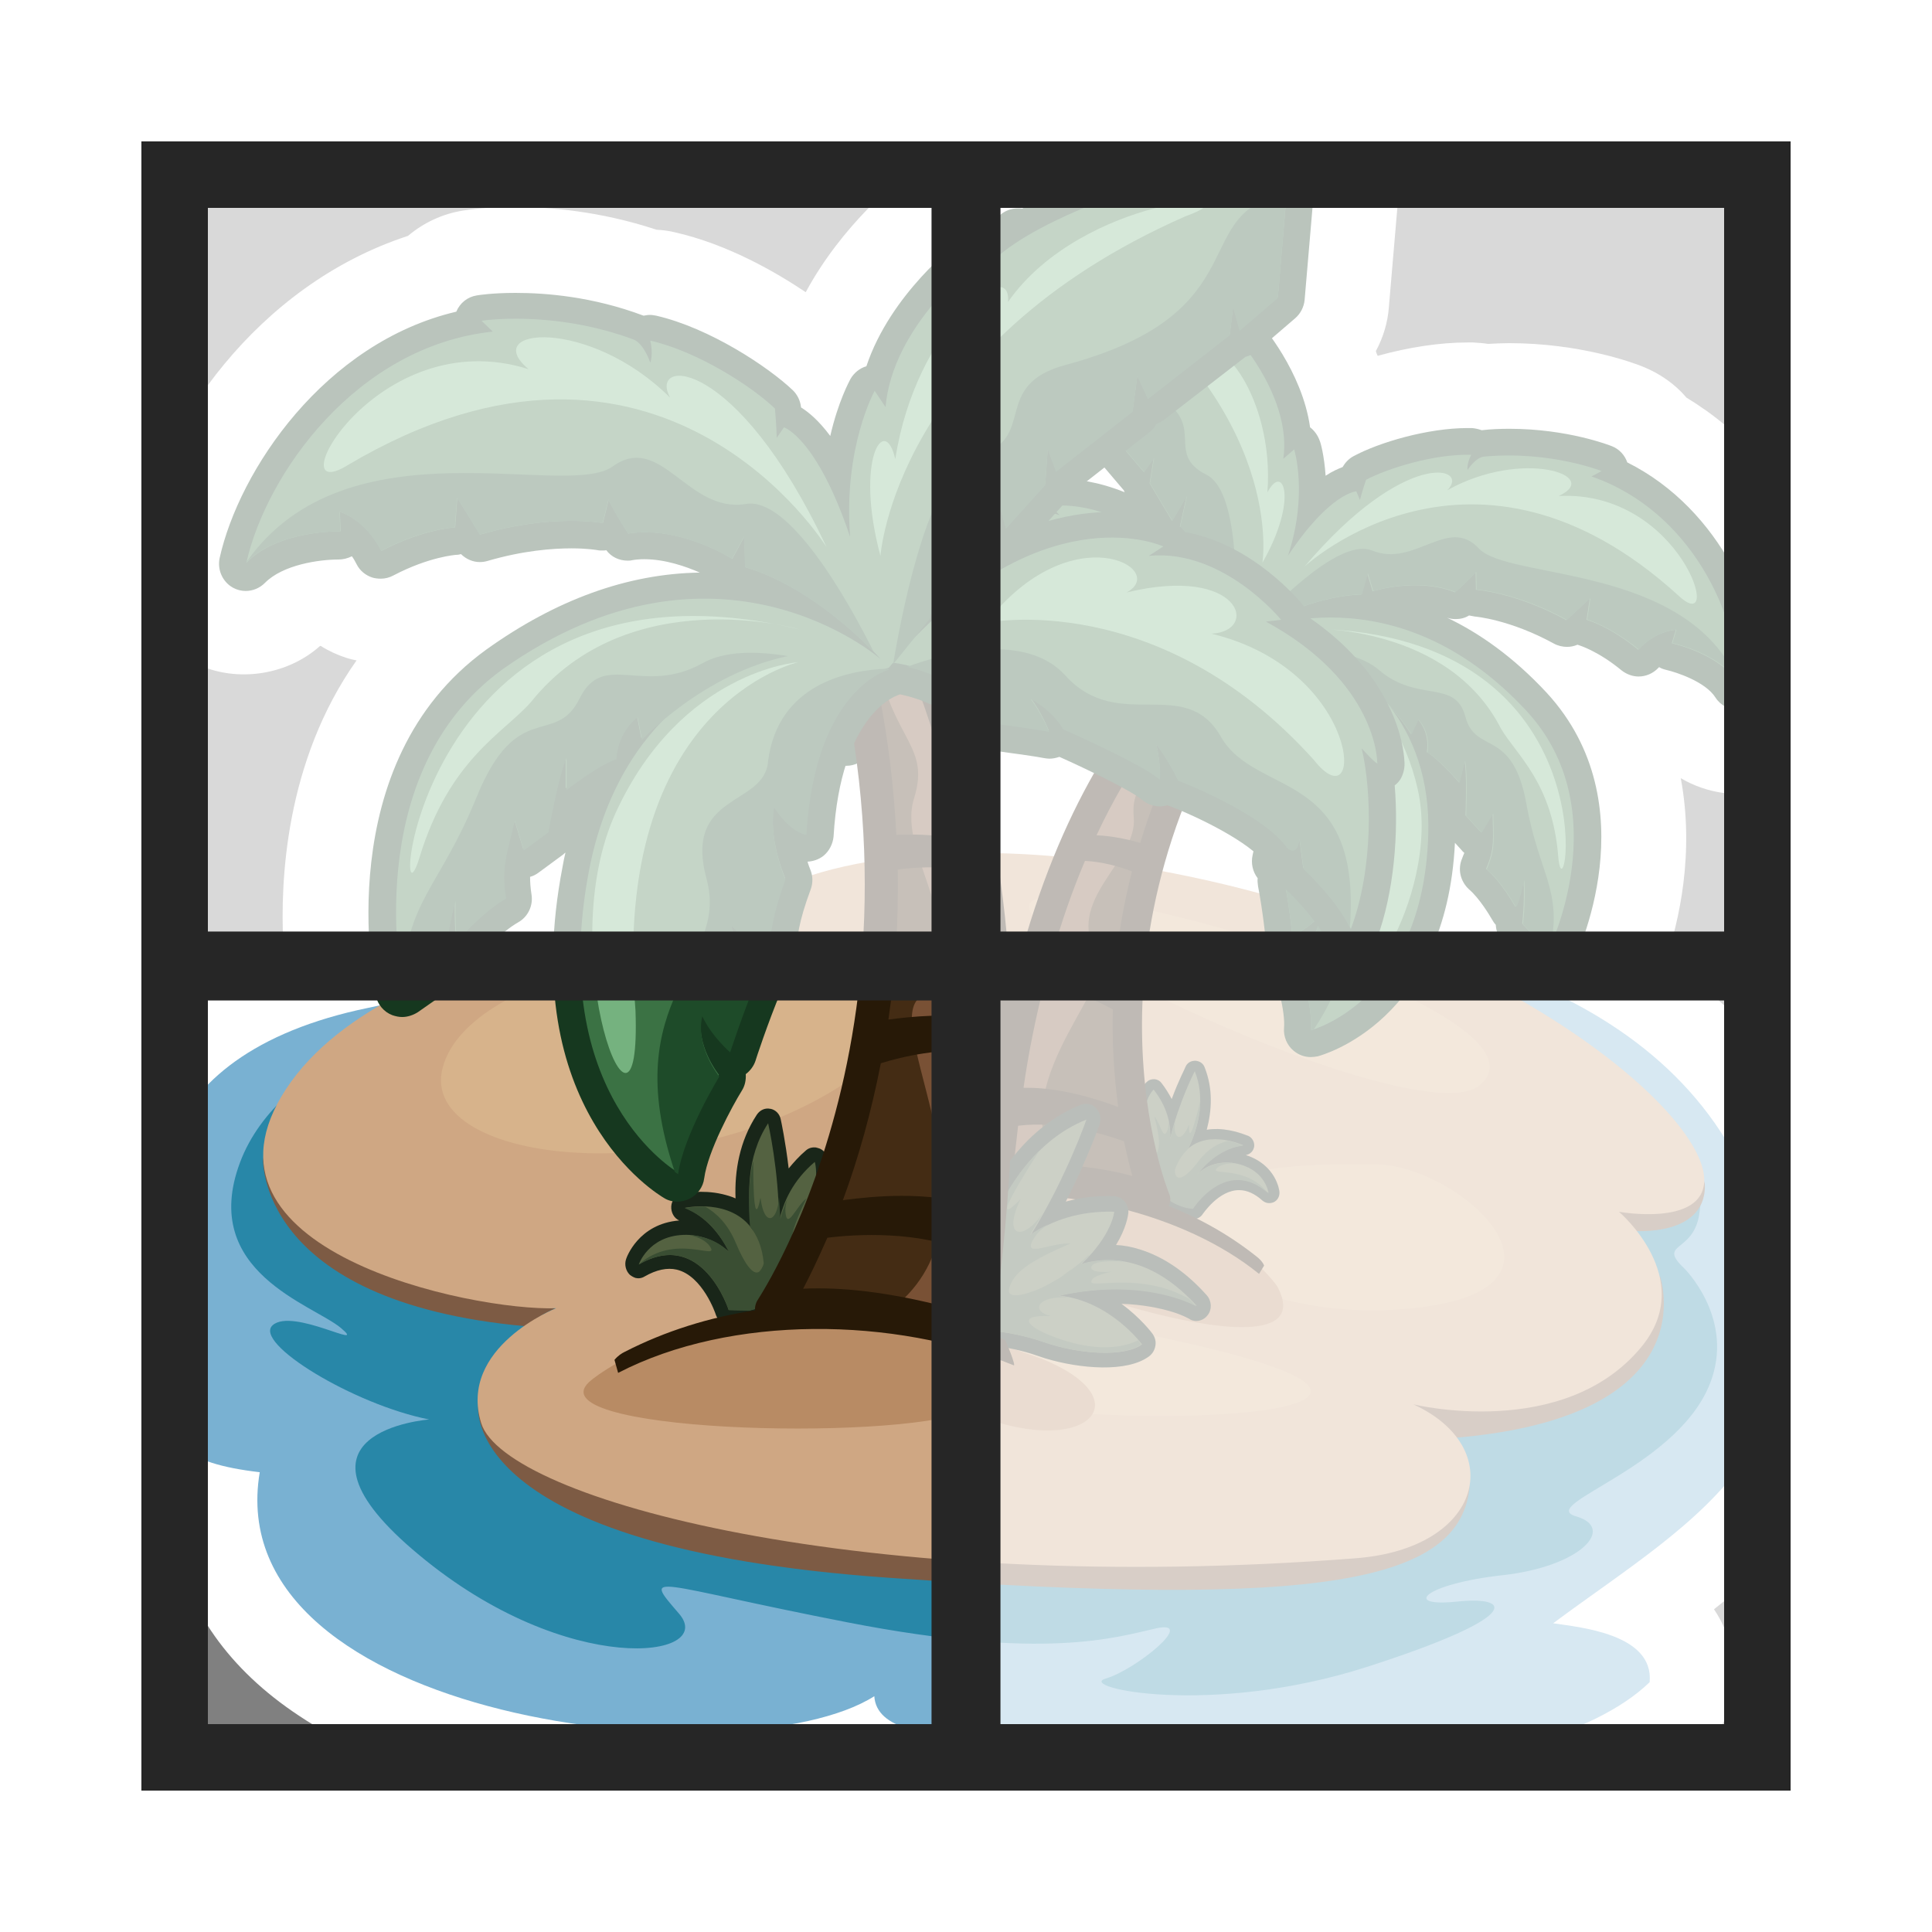 <?xml version="1.0" encoding="utf-8"?>
<!-- Generator: Adobe Illustrator 19.0.0, SVG Export Plug-In . SVG Version: 6.00 Build 0)  -->
<svg version="1.1" id="sector_icon" xmlns="http://www.w3.org/2000/svg" xmlns:xlink="http://www.w3.org/1999/xlink" x="0px"
	 y="0px" viewBox="0 0 500 500" style="enable-background:new 0 0 500 500;" xml:space="preserve">
<rect x="0" y="0" width="500" height="500" fill="#808080" stroke="none"/>
<style type="text/css">
	.st0{fill:#FFFFFF;}
	.st1{fill:#79B1D2;}
	.st2{fill:#2887A8;}
	.st3{fill:#7D5B44;}
	.st4{fill:#CFA783;}
	.st5{fill:#D7B38B;}
	.st6{fill:#B88B64;}
	.st7{fill:#192619;}
	.st8{fill:#546241;}
	.st9{fill:#3A4E33;}
	.st10{fill:#795135;}
	.st11{fill:#442C14;}
	.st12{fill:#271907;}
	.st13{fill:#16381F;}
	.st14{fill:#3B7244;}
	.st15{fill:#1E4B29;}
	.st16{fill:#75B27F;}
	.st17{opacity:0.7;}
	.st18{fill:#262626;}
</style>
<g id="group_6_">
	<g id="island">
		<path id="lining_54_" class="st0" d="M473.13,298.45c-8.51-20.29-22.63-37.12-41.98-50.12c3.27-9.63,7.48-27.4,3.83-46.94
			c6.83,4.02,15.15,5.24,23,2.9c12.25-3.65,20.76-15.05,20.76-27.77c0-23.19-13.18-56.01-42.26-73.59
			c-2.99-3.55-6.92-6.26-11.31-8.04c-2.52-1.03-16.27-6.08-34.6-6.08c-1.78,0-3.65,0.09-5.42,0.19c-1.22-0.19-2.52-0.28-3.93-0.37
			h-1.4c-7.11,0-15.24,1.22-23.28,3.46c-0.19-0.37-0.37-0.84-0.47-1.22c1.87-3.46,3.09-7.39,3.37-11.41l2.34-27.4
			c1.22-14.87-9.26-28.52-24.03-30.95c-1.03-0.19-9.91-1.68-21.04-1.68c-5.89,0-11.41,0.47-16.46,1.22
			c-5.05-1.12-10.29-0.94-15.24,0.65c-4.3,1.4-15.52,5.24-26.74,10.94c-5.89,1.03-11.41,3.93-15.62,8.32
			c-2.62,0.94-5.14,2.34-7.48,4.02c-2.99,2.24-17.21,13.56-26.65,31.04c-7.39-4.96-19.92-12.34-33.94-15.52
			c-1.5-0.37-3.09-0.56-4.68-0.65c-14.68-4.86-28.05-5.89-36.65-5.89c-7.01,0-11.69,0.65-13.46,0.94
			c-5.24,0.84-10.1,3.09-14.21,6.55C66.38,73.85,41.6,110.5,35.15,139.4c-2.81,12.53,3.18,25.62,14.49,31.79
			c10.47,5.7,24.31,3.93,33.19-4.02c0.09,0,0.09,0,0.19,0c2.06,1.31,4.3,2.34,6.64,3.09c0.84,0.28,1.68,0.47,2.62,0.65
			c-18.51,26.18-19.73,57.23-18.98,72.94c-29.92,10.29-43.11,27.86-48.9,41.05c-6.45,14.77-7.29,32.17-2.34,49.28
			c-0.84,1.03-1.59,2.15-2.24,3.27c-2.43,4.3-5.98,13.09-2.06,24.5c2.52,18.61,11.5,30.58,27.3,36.47
			c3.09,17.86,14.21,33.66,32.35,45.63c39.37,26.18,104.91,31.79,142.78,20.76c13.37,6.83,31.98,6.36,43.57,6.17
			c2.15,0,4.77,0,6.92-0.09c12.34,6.45,35.53,10.29,62.56,10.29c37.5,0,85.75-7.95,108.75-30.2c3.83-3.65,6.17-8.6,6.64-13.93
			c0.65-7.76-1.12-14.77-5.05-20.57C473.69,392.8,499.03,359.7,473.13,298.45z"/>
		<g id="island_1_">
			<g id="water_1_">
				<path id="light_1_" class="st1" d="M92.56,261.42C35.15,274.51,33.74,315,50.11,343.61c-6.55,0.47-15.05,3.65-10.47,13.09
					c1.59,16.55,7.76,21.97,27.58,24.31c-10.85,64.71,124.64,79.76,159.05,57.97c1.12,17.39,52.92,6.17,53.95,12.16
					c20.66,13.09,117.44,12.62,146.71-15.8c1.12-12.53-18.23-14.21-24.97-15.24c36.84-27.4,78.45-47.69,50.87-113.05
					C407.11,198.59,177.84,242.81,92.56,261.42z"/>
				<path id="dark_1_" class="st2" d="M113.69,263.57c0,0-41.14,9.16-51.62,37.4c-10.47,28.24,18.98,36.65,26.18,42.73
					c7.2,6.08-12.44-5.33-17.67-0.75s20.95,20.57,40.49,24.41c0,0-41.14,3.09-2.62,35.06c38.52,32.07,77.14,26.74,67.32,15.24
					c-9.82-11.41-7.2-7.67,43.76,2.24c50.96,9.91,69.29,3.83,79.76,1.5c10.47-2.24-5.24,10.66-13.09,13
					c-7.85,2.24,26.93,10.01,67.51-2.99c40.49-13,37.78-18.42,23.38-16.92c-14.4,1.5-8.51-4.58,11.78-6.83
					c20.29-2.24,29.45-12.25,18.98-15.24c-10.47-3.09,27.77-12.81,35.25-35.91c5.24-15.99-7.2-28.24-7.2-28.24
					c-7.2-6.83,2.62-3.83,3.93-14.49c1.31-10.66,5.24-29.74-79.11-58.72C276.49,226.17,113.69,263.57,113.69,263.57z"/>
			</g>
			<g id="sand_1_">
				<g id="borders_1_">
					<g id="border4_1_">
						<path id="XMLID_64_" class="st3" d="M68.06,299.48c0,0-2.15,37.4,68.07,43.76c0,0,3.83-3.18,7.57-4.58
							C143.71,338.56,71.43,333.05,68.06,299.48z"/>
					</g>
					<g id="border3_1_">
						<path id="XMLID_62_" class="st3" d="M123.79,363.44c0,0-5.89,37.03,106.13,44.88c112.11,7.85,148.39,1.4,150.45-23.94
							c0,0-6.83,25.06-145.22,16.08C154.83,395.23,124.26,374.1,123.79,363.44z"/>
					</g>
					<g id="border2_1_">
						<path id="XMLID_60_" class="st3" d="M429.56,330.15c0,0,13.09,36.47-53.3,41.98c0,0-3.18-5.14-11.88-9.16
							C364.38,363.06,426.47,368.58,429.56,330.15z"/>
					</g>
					<g id="border1_1_">
						<path id="XMLID_58_" class="st3" d="M422.36,318.55c0,0,20.2,1.87,18.79-13c0,0-0.56,10.29-22.72,7.76L422.36,318.55z"/>
					</g>
				</g>
				<path id="color_49_" class="st4" d="M195.51,234.68c0,0-93.97,5.24-121.46,47.13s48.16,57.51,69.85,56.76
					c0,0-25.43,10.1-19.36,29.74c6.08,19.73,98.74,44.88,226.29,34.97c32.91-2.52,39.37-28.61,14.96-39.83c0,0,38.9,9.54,59-14.87
					c14.59-17.67-5.8-34.97-5.8-34.97s21.79,3.93,22.07-8.04c0.37-17.67-50.87-60.69-130.25-78.08
					C235.53,210.93,196.54,229.44,195.51,234.68z"/>
				<path id="shine4_1_" class="st5" d="M215.89,241.79c-29.83-0.56-94.07,8.6-101.27,34.32c-7.2,25.71,65.55,33.29,108.56,1.03
					C266.01,244.96,247.03,242.35,215.89,241.79z"/>
				<path id="shine3_1_" class="st5" d="M218.61,332.49c-32.17-4.49-21.69,24.12,42.55,31.7
					C325.3,371.67,417.12,360.35,218.61,332.49z"/>
				<path id="shine2_1_" class="st5" d="M356.53,301.35c21.97,0.56,58.82,34.32,4.49,37.59
					C306.78,342.12,268.73,299.2,356.53,301.35z"/>
				<path id="shine1_1_" class="st5" d="M285.09,233.18c39.93,6.36,115.76,33.29,97.71,47.78
					C364.66,295.46,214.49,221.96,285.09,233.18z"/>
			</g>
		</g>
		<g id="right_palm_2_">
			<path id="shadow_27_" class="st6" d="M330.53,332.86c0,0-23-33.94-86.77-24.12c-23.1,4.3-14.12,20.01,11.59,14.4
				C268.07,332.86,343.81,357.45,330.53,332.86z"/>
			<g id="grass_2_">
				<path id="grass_lining" class="st7" d="M296.03,307.71c-6.64-20.66,0-27.12,0.84-27.77c0.47-0.47,1.12-0.65,1.78-0.65
					c0.09,0,0.09,0,0.19,0c0.75,0.09,1.4,0.47,1.78,1.03c1.03,1.31,1.87,2.71,2.62,4.11c1.78-4.86,3.55-8.14,3.65-8.51
					c0.47-0.94,1.4-1.4,2.43-1.4h0.09c1.03,0.09,1.96,0.65,2.34,1.68c2.24,5.61,1.87,11.22,0.56,16.18
					c1.03-0.19,1.96-0.19,2.81-0.19c4.21,0.09,7.76,1.78,7.95,1.78c1.03,0.47,1.68,1.68,1.5,2.81c-0.19,1.12-1.03,1.96-2.15,2.15
					c7.85,2.52,8.7,9.16,8.7,9.54c0.09,1.12-0.47,2.15-1.4,2.62c-0.37,0.19-0.84,0.28-1.31,0.28c-0.65,0-1.22-0.28-1.68-0.65
					c-1.96-1.78-4.02-2.71-5.98-2.71c-5.33-0.09-9.44,6.17-9.54,6.26c-0.47,0.75-1.4,1.22-2.24,1.22l-9.91-3.74L296.03,307.71z"/>
				<path id="grass_color" class="st8" d="M298.55,306.96c-6.26-19.54,0-24.97,0-24.97c3.46,4.39,4.49,8.79,4.3,12.62
					c2.24-9.44,6.36-17.39,6.36-17.39c2.81,7.11,0.94,14.49-1.68,20.01c5.61-4.86,14.21-0.84,14.21-0.84
					c-5.24,0.65-9.16,4.02-11.88,7.48c2.9-2.81,7.01-3.65,11.03-2.52c6.73,1.87,7.39,7.39,7.39,7.39
					c-10.75-9.63-19.73,3.74-19.73,3.74S303.04,311.82,298.55,306.96z"/>
				<path id="grass_shadows" class="st9" d="M298.55,306.96c-2.9-9.16-3.09-15.24-2.43-19.08h0.09c-0.65,6.17,1.5,12.62,2.81,11.03
					c1.31-1.59,1.22-4.21-0.28-10.01c1.68,1.96,2.34,6.73,3.46,3.37c0.19-0.65,0.28-1.5,0.19-2.34c0.37,1.68,0.47,3.27,0.47,4.77
					c0.37-1.68,0.84-3.27,1.31-4.77c-0.84,4.58,1.5,6.36,3.55,1.03c-0.19,7.48,2.9-6.08,2.9-6.08l0,0c0,4.58-1.4,8.88-3.18,12.53
					c-1.31,1.22-2.52,2.9-3.37,5.33c0,0.19,0,0.37,0,0.56l0,0c0.28,2.24,2.15,2.43,6.26-2.99c2.34-3.09,5.05-4.49,7.48-5.05
					c2.34,0.47,3.93,1.22,3.93,1.22c-5.24,0.65-9.07,4.02-11.88,7.39c2.52-2.43,6.08-3.37,9.63-2.81c-1.68,0-3.37,0.28-4.39,1.12
					c-2.71,2.34,7.29-0.94,13.09,6.64c-10.75-9.63-19.45,4.02-19.45,4.02S303.32,312.85,298.55,306.96z"/>
			</g>
			<g id="rtree">
				<g id="rtrunk">
					<path id="rtcolor" class="st10" d="M299.02,310.42c0,0-28.24-65.64,24.22-141.57c0,0,0.37-2.81-4.02-4.02
						c0,0-51.9,28.52-61.06,140.45C258.16,305.28,281.91,303.13,299.02,310.42z"/>
					<path id="rtshadow" class="st11" d="M284.06,247.58c-8.98-14.77,10.47-24.59,9.35-36.09c-1.03-11.5,8.32-9.07,15.43-28.8
						c2.52-7.01,6.83-12.81,11.5-17.39c3.27,1.31,2.99,3.65,2.99,3.65c-52.46,75.93-24.22,141.57-24.22,141.57
						c-7.2-3.09-15.52-4.49-22.82-5.05C256.1,283.49,289.02,255.72,284.06,247.58z"/>
					<path id="rtlining" class="st12" d="M325.67,325.57c-6.92-5.61-14.77-10.1-23.19-13.46c0.47-1.03,0.56-2.15,0.09-3.18
						c-0.28-0.65-26.37-65.08,23.84-137.92c0.37-0.47,0.56-1.12,0.65-1.78c0.19-2.24-0.94-6.45-6.83-8.14l0,0
						c-1.03-0.28-1.96-0.19-2.9,0.37c-2.15,1.22-53.77,30.76-63.02,143.53c0,0.19,0,0.28,0,0.47c-0.75,0.09-1.59,0.09-2.34,0.19
						c-0.19,0-3.37,4.21-2.81,4.21c25.43-3.18,57.23,4.02,76.68,19.82l1.31-2.15C326.79,326.6,326.14,326.03,325.67,325.57z
						 M317.35,170.72c-3.74,5.7-7.11,11.41-10.19,17.49c-1.31-0.75-2.99-1.59-5.05-2.15C308.47,178.29,313.89,173.43,317.35,170.72z
						 M297.62,192.23c2.52,0.56,4.77,1.59,6.45,2.52c-3.55,7.57-6.55,15.34-8.98,23.38c-2.99-0.84-7.01-1.78-11.31-1.96
						C287.89,207.38,292.57,199.33,297.62,192.23z M280.79,222.8c4.49,0.19,9.26,1.59,12.16,2.71c-2.24,8.79-3.74,17.58-4.49,26.28
						c-4.39-1.59-10.57-3.55-16.27-4.3C274.62,238.79,277.52,230.47,280.79,222.8z M270.22,254.78c7.2,1.12,13.75,4.3,17.77,6.45
						c-0.19,8.6,0.28,17.11,1.4,25.25c-6.26-2.34-15.15-4.96-23.47-4.96c-0.37,0-0.65,0-1.03,0
						C266.2,272.27,268.07,263.29,270.22,254.78z M263.49,291.34c10.57-1.31,21.88,2.06,27.4,4.02c0.75,3.65,1.5,6.64,2.15,8.98
						c-8.51-2.34-17.39-2.99-23.75-3.18c-2.71-0.09-5.05,0-6.92,0C262.74,297.8,263.12,294.52,263.49,291.34z"/>
				</g>
				<path id="rleaves_lining" class="st13" d="M421.14,119.67c-0.65-1.87-2.06-3.46-4.02-4.21c-0.47-0.19-11.41-4.49-26.46-4.49
					c-2.43,0-4.86,0.09-7.2,0.37c-0.75-0.28-1.59-0.47-2.52-0.56h-1.12l0,0c-10.38,0-23,3.74-29.55,7.29
					c-1.22,0.65-2.15,1.68-2.81,2.81c-1.22,0.47-2.71,1.12-4.39,2.24c-0.37-5.33-1.31-8.6-1.5-8.98c-0.47-1.4-1.4-2.71-2.52-3.55
					c-2.06-14.59-12.53-26.56-13.09-27.21c-1.12-1.31-2.62-2.06-4.3-2.24c-7.2-8.79-20.48-16.92-25.34-19.73
					c-1.12-0.65-2.34-0.94-3.46-0.94c-0.75,0-1.5,0.09-2.24,0.37c-10.66-5.42-24.87-6.73-26.65-6.92c-0.19,0-0.37,0-0.56,0
					c-3.46,0-6.36,2.52-6.92,5.98l-2.9,19.54c-0.28,1.87,0.19,3.83,1.4,5.33l6.08,7.76c0.65,0.75,1.4,1.4,2.24,1.87l12.9,15.05
					c0.37,0.47,0.75,0.84,1.22,1.12c0.28,0.65,0.65,1.31,1.12,1.87l12.25,14.4l0.09,0.09c0,0.19,0.09,0.28,0.19,0.47
					c-6.92-2.81-12.81-3.46-16.36-3.46l0,0c-2.15,0-3.55,0.19-3.93,0.28c-0.94,0.19-1.78,0.47-2.52,1.03
					c-0.65,0-1.31-0.09-1.87-0.09c-13.18,0-24.03,7.57-24.5,7.95c-0.75,0.56-1.4,1.22-1.87,1.96c-19.36,6.83-24.5,19.26-25.53,22.54
					c-0.65,1.68-0.65,3.65,0.09,5.33c0.09,0.28,0.19,0.47,0.37,0.65c-2.71,8.32-4.3,18.98-2.9,28.71c0.37,2.71,2.43,5.05,5.14,5.7
					c0.56,0.19,1.22,0.19,1.78,0.19c2.15,0,4.11-0.94,5.52-2.71c1.96-2.52,7.29-5.8,9.63-6.92c1.12-0.56,2.06-1.4,2.71-2.52
					c0.28-0.09,0.56-0.19,0.84-0.28c0.65-0.28,1.22-0.65,1.78-1.03c3.18-2.62,14.03-4.86,20.38-5.52c0.94,0.47,1.96,0.65,2.99,0.65
					c1.03,0,2.06-0.19,2.99-0.65c1.87-0.94,10.01-2.52,17.11-3.65c1.03,0.56,2.15,0.94,3.37,0.94c0.94,0,5.61,0.47,9.26,0.94
					c0.28,0,0.56,0,0.75,0c1.4,0,2.81-0.47,4.02-1.31c5.33-3.74,11.22-4.58,15.24-4.58c0.37,0,0.65,0,0.94,0l0,0l0,0
					c0.19,0.09,0.37,0.19,0.56,0.37c0.19,0.09,8.79,5.33,5.14,26.28c-0.37,1.87,0.19,3.83,1.31,5.42c0.47,0.56,0.94,1.12,1.59,1.5
					c-0.75,1.31-1.03,2.81-0.84,4.3c0.84,6.17,0.56,9.16-0.09,11.88c-0.47,2.06,0,4.3,1.31,5.98c-0.09,0.65,0,1.31,0.09,2.06
					c1.22,6.26,1.96,13.56,1.96,13.56c0.09,1.12,0.47,2.24,1.12,3.18c-0.19,1.12-0.09,2.24,0.28,3.37
					c1.5,4.21,3.74,12.44,3.37,16.55c-0.19,2.24,0.75,4.49,2.43,5.89c1.31,1.12,2.9,1.68,4.49,1.68c0.56,0,1.12-0.09,1.78-0.19
					c1.4-0.37,33.29-9.16,35.53-55.26l1.78,1.96c0.19,0.28,0.47,0.47,0.65,0.65c-0.19,0.47-0.37,0.84-0.56,1.4
					c-1.22,2.81-0.47,5.98,1.78,8.04c2.62,2.24,5.24,6.55,5.98,7.85c0.28,0.47,0.56,0.94,0.94,1.31c0.09,1.68,0.75,3.37,1.87,4.58
					l6.73,7.11c1.31,1.4,3.18,2.15,5.05,2.15c0.37,0,0.65,0,1.03-0.09c2.24-0.37,4.21-1.78,5.24-3.74
					c0.84-1.68,19.92-41.05-6.73-70.04c-8.6-9.26-17.39-15.43-25.81-19.45c0.75,0.28,1.5,0.37,2.24,0.37c1.22,0,2.43-0.28,3.46-0.94
					c0.47,0.09,0.94,0.19,1.5,0.28c0.09,0,9.07,0.75,20.48,7.01c1.03,0.56,2.24,0.84,3.37,0.84c0.94,0,1.87-0.19,2.71-0.56
					c0.19,0.09,0.37,0.09,0.56,0.19c0,0,4.86,1.5,10.85,6.45c1.31,1.03,2.9,1.59,4.39,1.59c1.87,0,3.74-0.75,5.14-2.24
					c0.09-0.09,0.19-0.19,0.19-0.19c0.56,0.37,1.22,0.56,1.96,0.75c2.43,0.56,10.01,2.99,12.62,7.11c1.31,2.06,3.55,3.18,5.89,3.18
					c0.65,0,1.31-0.09,1.96-0.28c2.99-0.84,4.96-3.55,4.96-6.64C456.77,159.41,445.64,131.92,421.14,119.67z"/>
				<path id="rleaves_color" class="st14" d="M411.88,123.31c2.62-1.4,2.62-1.4,2.62-1.4s-13.37-5.33-30.48-3.74
					c-2.24,0.28-4.21,3.46-4.21,3.46s-0.28-1.59,0.94-3.93c-9.82-0.28-21.88,3.65-27.21,6.45c-0.94,2.71-1.59,5.24-1.59,5.24
					l-0.94-2.24c0,0-6.83,0.37-17.67,16.64c5.24-15.9,1.59-27.49,1.59-27.49s0,0-2.81,2.43c2.24-15.34-11.41-30.67-11.41-30.67
					l-1.4,2.71c-2.62-9.54-26.46-23.28-26.46-23.28s0,0-1.4,2.06c-9.26-7.11-28.05-8.7-28.05-8.7l-2.9,19.54l6.08,7.76l2.24-3.93
					l-0.56,5.14l13.18,15.43l2.99-3.65l-0.65,6.64l12.25,14.4l2.52-3.55l-1.03,6.45l5.8,9.72l3.74-6.36l-1.78,8.14l7.48,12.72
					l2.24-3.27l-0.84,8.51l3.09,5.89c-21.13-33.66-45.35-29.45-45.35-29.45s0,0,2.34,2.34c-14.21-4.77-28.52,5.33-28.52,5.33
					s0,0,2.9,1.03c-24.31,5.7-27.77,20.2-27.77,20.2s-1.03,1.12,3.65-1.68c-3.83,7.2-7.48,21.13-5.8,33.1
					c3.55-4.58,11.97-8.88,11.97-8.88l2.06-5.24c0,0-0.47,3.27,1.96,2.24c6.36-5.24,24.22-7.11,24.22-7.11
					c2.52-2.99,5.8-5.42,5.8-5.42c-1.96,3.83-2.15,6.08-2.15,6.08c4.39-2.06,20.95-4.58,20.95-4.58c3.27-3.18,7.67-3.93,7.67-3.93
					c-2.9,2.15-5.05,5.05-5.05,5.05c1.96,0,10.01,0.94,10.01,0.94c10.1-7.11,21.32-5.89,23.47-5.52l0.47,0.84c0,0,0,0,0.09,0
					c0.94,0.47,13.37,7.57,8.88,33.66c3.27,0.28,7.39-3.37,7.39-3.37s0,5.33-5.33,12.53c0.94,6.55,0.75,10.57-0.19,14.49
					c5.7-1.59,8.6-3.65,8.6-3.65s-0.84,4.21-7.11,8.6c1.31,6.64,2.06,14.21,2.06,14.21s4.39-2.06,7.01-5.24
					c0.09,5.8-5.98,10.1-5.98,10.1s4.39,12.25,3.74,19.54c0,0,29.08-7.48,30.39-50.49c0.47-14.4-3.83-25.53-10.19-33.66
					c3.74,4.21,5.7,7.48,5.7,7.48l1.78-3.83c0,0,3.18,3.09,2.34,8.51c2.99,1.68,8.32,7.85,8.32,7.85s0,0,1.4-5.7
					c0.75,3.27,0.28,14.21,0.28,14.21l4.02,4.39c0,0,0,0,2.99-4.96c0.09,6.45,0.65,9.07-1.68,14.4c4.11,3.55,7.48,9.72,7.48,9.72
					s0.47,1.03,2.24-6.92c0.28,6.36-0.37,11.41-0.37,11.41l6.73,7.11c0,0,18.14-36.47-5.61-62.18
					c-34.04-36.65-70.41-21.04-72.84-19.92l0,0c0,0-0.09,0-0.09,0.09c0.28-0.19,14.96-9.72,30.2-10.29c1.5-5.42,1.5-5.42,1.5-5.42
					l1.4,4.58c0,0,11.59-3.65,21.32,0.28c4.77-4.3,5.33-5.24,5.33-5.24l0.09,4.58c0,0,10.29,0.65,23.38,7.85
					c6.08-5.61,6.08-5.61,6.08-5.61l-0.84,5.52c0,0,6.08,1.68,13.37,7.76c4.58-5.05,9.72-5.14,9.72-5.14l-1.03,3.46
					c0,0,12.16,2.62,17.02,10.1C449.85,159.69,437.88,132.29,411.88,123.31z"/>
				<g id="rleaf5">
					<path id="rl5shadow" class="st15" d="M312.21,122.85c8.32,4.11,8.04,29.17,7.29,41.8l-5.24-10.1l0.84-8.51l-2.24,3.27
						l-7.48-12.72l1.78-8.14l-3.74,6.36l-5.8-9.72l1.03-6.45l-2.52,3.55l-12.25-14.4l0.65-6.64l-2.99,3.65l-13.18-15.43l0.56-5.14
						l-2.24,3.93l-6.08-7.76l2.81-19.17c18.79,7.67-0.37,22.44,35.53,41.14C312.95,109.66,301.08,117.23,312.21,122.85z"/>
					<path id="rl5shine" class="st16" d="M326.7,145.66c0,0,6.45-38.9-44.6-75.65c-14.49-8.98,20.95,0.94,30.86,23.75
						c1.22-8.88,16.92,8.6,15.05,33.66C332.12,119.57,336.05,129.3,326.7,145.66z"/>
				</g>
				<g id="rleaf4">
					<path id="rl4shadow" class="st15" d="M356.81,173.34c10.1,8.7,19.82,2.24,22.44,12.16s12.25,2.71,15.8,22.63
						c3.27,18.23,9.44,22.16,6.08,37.68c-0.19,0.37-0.28,0.56-0.28,0.56l-6.73-7.2c0,0,0.75-5.14,0.37-11.41
						c-1.78,7.95-2.24,6.92-2.24,6.92s-3.37-6.17-7.48-9.72c2.34-5.42,1.78-7.95,1.68-14.4c-2.99,4.96-2.99,4.96-2.99,4.96
						l-4.02-4.39c0,0,0.47-10.94-0.28-14.21c-1.4,5.7-1.4,5.7-1.4,5.7s-5.33-6.17-8.32-7.85c0.84-5.52-2.34-8.51-2.34-8.51
						l-1.78,3.83c0,0-8.98-14.77-24.78-21.97C346.71,168.57,352.97,170.07,356.81,173.34z"/>
					<path id="rl4shine" class="st16" d="M339.32,162.68c0,0,35.44-0.94,49.09,25.81c4.02,6.92,13.37,14.03,14.87,33.29
						C404.87,240.85,418.9,164.18,339.32,162.68z"/>
				</g>
				<g id="rleaf3">
					<path id="rl3shadow" class="st15" d="M355.13,142.48c10.94,4.49,19.64-9.07,27.58-0.56c7.67,8.32,53.77,3.83,67.14,34.41
						c0,0.09,0,0.09,0,0.19c-4.86-7.48-17.02-10.1-17.02-10.1l1.03-3.46c0,0-5.14,0.09-9.72,5.14c-7.29-5.98-13.37-7.76-13.37-7.76
						l0.84-5.52c0,0,0,0-6.08,5.61c-13.09-7.2-23.38-7.85-23.38-7.85l-0.09-4.58c0,0-0.56,0.84-5.33,5.24
						c-9.82-3.93-21.32-0.28-21.32-0.28l-1.4-4.58c0,0,0,0-1.5,5.42c-12.53,0.47-24.78,7.01-28.8,9.35
						C331.37,154.82,347.08,139.21,355.13,142.48z"/>
					<path id="rl3shine" class="st16" d="M337.64,146.6c0,0,43.76-40.77,96.78,7.57c12.06,11.31,0.75-27.4-31.04-25.81
						c11.5-5.24-9.44-12.34-28.8-1.5C380.65,120.69,363.63,115.93,337.64,146.6z"/>
				</g>
				<g id="rleaf2">
					<path id="rl2shadow" class="st15" d="M252.64,162.31c9.72-9.63,20.01,4.39,32.91-3.74c9.54-6.08,24.22,1.68,31.14,6.08
						c-4.49-0.19-12.81,0.47-20.48,5.8c0,0-8.04-0.94-10.01-0.94c0,0,2.06-2.9,5.05-5.05c0,0-4.39,0.84-7.67,3.93
						c0,0-16.55,2.52-20.95,4.58c0,0,0.19-2.34,2.15-6.08c0,0-3.27,2.52-5.8,5.42c0,0-17.86,1.87-24.22,7.11
						c-2.52,1.03-1.96-2.24-1.96-2.24l-2.06,5.24c0,0-7.85,4.02-11.59,8.42C223.75,161.28,243.2,171.66,252.64,162.31z"/>
					<path id="rl2shine" class="st16" d="M303.23,152.77c0,0-31.89-14.49-69.66,9.44c-13,9.54-5.7-18.42,25.43-18.05
						c-9.35-2.71-2.81-13.84,18.33-3.46C269.75,134.44,291.45,128.92,303.23,152.77z"/>
				</g>
				<g id="rleaf1">
					<path id="rl1shadow" class="st15" d="M339.7,187.83c-1.4,8.51,15.24,9.63,6.83,24.31c-8.23,14.31,12.81,25.25-6.55,54.33
						c-0.47,0.19-0.75,0.19-0.75,0.19c0.65-7.29-3.74-19.54-3.74-19.54s6.08-4.3,5.98-10.1c-2.62,3.18-7.01,5.24-7.01,5.24
						s-0.75-7.57-2.06-14.21c6.26-4.39,7.11-8.6,7.11-8.6s-2.9,1.96-8.6,3.65c0.94-3.93,1.12-7.95,0.19-14.49
						c5.33-7.11,5.33-12.53,5.33-12.53s-4.11,3.65-7.39,3.37c4.68-27.02-8.98-33.76-8.98-33.76c0.09-0.09,0.19-0.09,0.28-0.19
						C328.48,167.82,341.01,173.71,339.7,187.83z"/>
					<path id="rl1shine" class="st16" d="M338.11,168.66c0,0,34.69,16.46,16.46,70.5c-8.88,31.23,18.89-6.17,12.34-34.88
						C360.46,175.58,338.11,168.66,338.11,168.66z"/>
				</g>
			</g>
		</g>
		<g id="left_palm_2_">
			<path id="shadow_15_" class="st6" d="M153.15,357.08c0,0,39.65-33.38,116.23-5.52c27.4,10.94,11.13,26.84-19.08,13.65
				C231.14,373.16,135.67,370.64,153.15,357.08z"/>
			<g id="grass_right_2_">
				<path id="rightgrass_lining" class="st7" d="M312.3,335.2c-5.42-6.08-11.31-10.01-17.39-11.88c-2.06-0.65-4.11-1.03-6.08-1.12
					c2.62-4.3,3.09-7.48,3.18-8.23c0.09-1.12-0.28-2.15-0.94-2.99c-0.47-0.56-1.12-1.03-1.78-1.22c-0.28-0.09-0.56-0.09-0.84-0.19
					c-4.68-0.19-8.79,0.37-12.62,1.4c5.42-10.66,8.51-19.26,8.7-19.92c0.56-1.5,0.19-3.09-0.84-4.21c-0.47-0.47-1.03-0.84-1.59-1.03
					c-0.75-0.19-1.59-0.19-2.34,0.09c-28.33,11.41-33.1,51.9-33.29,53.67c0,0.19,0,0.37,0,0.47c-0.75,1.78-1.03,2.99-1.03,2.99
					c-0.37,1.4,0,2.99,0.94,4.02c0.47,0.47,0.94,0.75,1.59,0.94c0.75,0.19,1.5,0.19,2.15-0.09c0.09,0,0.09,0,0.19-0.09
					c1.78,0,8.98,0.19,16.55,2.52c0.56,0.19,1.12,0.37,1.68,0.56c0.65,0.19,1.31,0.47,1.96,0.65c8.98,2.71,21.23,3.74,26.93-0.56
					c0.84-0.65,1.4-1.59,1.59-2.71c0.19-1.12-0.09-2.15-0.75-3.09c-0.19-0.28-3.09-4.11-8.04-7.76c5.52,0.19,9.82,1.12,12.72,1.96
					c3.18,0.94,4.86,1.96,4.86,1.96c0.28,0.19,0.47,0.28,0.75,0.37c1.4,0.47,3.09-0.09,4.02-1.4
					C313.7,338.85,313.61,336.69,312.3,335.2z"/>
				<path id="rightgrass_color" class="st8" d="M250.3,340.06c0,0,4.39-39.65,30.86-50.31c0,0-5.14,14.87-14.31,29.74
					c5.52-3.65,12.53-6.17,21.51-5.89c0,0-0.47,5.89-8.51,13.56c8.32-2.43,18.89-1.22,29.92,10.85c0,0-13.09-7.76-35.63-2.71
					c13.18,1.4,21.41,12.62,21.41,12.62c-4.21,3.18-15.62,2.81-25.53-0.65c-10.01-3.46-19.82-3.27-19.82-3.27L250.3,340.06z"/>
				<path id="rightgrass_shadows" class="st9" d="M250.02,343.99c0,0,9.82-0.19,19.82,3.27s21.32,3.83,25.53,0.65
					c0,0-0.28-0.37-0.84-1.03c-8.04,3.83-18.14,0.65-23.28-1.5c-5.61-2.34-7.85-5.14,0.75-4.77c-4.86-1.12-4.02-4.77,2.99-4.86
					c0.65,0,1.31,0,1.96,0.09c-0.94-0.19-1.96-0.37-2.99-0.47c22.54-4.96,35.63,2.71,35.63,2.71c-0.65-0.65-1.22-1.31-1.87-1.96
					c-12.16-6.92-24.97-2.81-25.25-4.3c-0.37-1.68,5.33-2.71,5.33-2.71s-5.98,0.56-5.33-1.31c0.65-1.87,7.85-1.31,7.85-1.31
					l0.19-0.09c-3.93-0.65-7.57-0.19-10.85,0.75c0.75-0.75,1.5-1.5,2.15-2.15c0-0.09-0.09-0.09-0.09-0.19
					c-0.94,0.94-1.96,1.87-3.09,2.71l0,0c-0.47,0.37-0.94,0.75-1.5,1.12c-0.09,0-0.09,0.09-0.19,0.09c-0.47,0.37-0.94,0.65-1.4,1.03
					c-0.09,0.09-0.19,0.09-0.19,0.19c-0.47,0.28-0.94,0.65-1.4,0.94c-0.09,0-0.09,0.09-0.19,0.09c-2.62,1.59-5.05,2.81-7.2,3.46
					c-3.55,1.22-5.89,1.03-5.42-0.84c1.03-4.21,5.24-7.2,15.9-11.78c-5.05-0.37-13.28,4.3-9.16-1.78c0.75-1.12,1.96-2.24,3.46-3.18
					c-1.68,0.75-3.27,1.68-4.77,2.71c1.12-1.87,2.24-3.74,3.27-5.52c-5.24,7.39-10.47,6.17-5.7-3.74
					c-10.01,10.29,4.77-12.34,4.77-12.34v-0.09c-15.8,15.43-18.79,42.36-18.79,42.36L250.02,343.99z"/>
			</g>
			<g id="grass_left_2_">
				<path id="leftgrass_lining" class="st7" d="M213.56,298.45c-0.47-0.75-1.22-1.22-2.06-1.4c-0.09,0-0.19,0-0.28-0.09
					c-0.94-0.09-1.87,0.09-2.62,0.75c-1.78,1.5-3.18,3.09-4.49,4.68c-0.84-7.11-1.96-12.25-2.06-12.72
					c-0.28-1.4-1.31-2.43-2.62-2.71h-0.09c-1.31-0.28-2.62,0.28-3.46,1.5c-4.49,6.83-5.8,14.59-5.52,21.69
					c-1.22-0.56-2.34-0.84-3.46-1.12c-5.33-1.22-10.29-0.19-10.47-0.09c-1.5,0.37-2.62,1.68-2.71,3.27
					c-0.09,1.59,0.75,3.09,2.06,3.65c-10.57,0.84-13.65,9.63-13.75,10.01c-0.47,1.4-0.09,2.99,0.94,4.02
					c0.47,0.37,0.94,0.65,1.5,0.84c0.75,0.19,1.59,0.09,2.34-0.37c3.09-1.78,5.89-2.34,8.32-1.78c6.73,1.59,10.1,11.5,10.1,11.59
					c0.37,1.22,1.4,2.15,2.52,2.43c0.28,0.09,0.56,0.09,0.94,0.09l3.55-0.19c0.09,0,0.09,0,0.19,0c0.09,0,0.19,0.09,0.28,0.09
					c0.56,0.09,1.12,0.09,1.59-0.09l3.46-1.03c1.22-0.37,2.15-1.5,2.43-2.81c0.09-0.65,0.19-1.31,0.28-1.96l0,0
					c0.47,0.75,1.22,1.22,1.96,1.4c0.19,0,0.37,0.09,0.56,0.09c1.22,0.09,2.43-0.56,3.09-1.78
					C220.76,310.51,214.4,299.57,213.56,298.45z"/>
				<path id="leftgrass_color" class="st8" d="M194.01,339.13l-5.42-0.09c0,0-6.83-21.32-23.28-11.78c0,0,2.43-7.29,11.5-7.67
					c4.21-0.19,8.6,1.4,11.97,4.49c-2.43-4.68-6.08-9.26-11.5-11.5c0,0,11.97-2.62,17.58,5.8c-1.59-8.42-1.78-18.98,3.93-27.68
					c0,0,2.81,12.16,2.81,25.62c1.03-5.24,3.65-10.85,9.26-15.62c0,0,3.37,9.44-10.38,33.94C200.37,334.54,198.88,338,194.01,339.13
					z"/>
				<path id="leftgrass_shadows" class="st9" d="M193.73,339.22l-5.14-0.19c0,0-6.83-21.32-23.28-11.78
					c9.44-8.42,21.13-0.65,18.42-4.68c-1.03-1.5-2.99-2.43-5.14-2.9c3.74,0.28,7.2,1.5,10.01,4.3c-2.43-4.86-5.8-9.07-11.41-11.31
					c0,0,2.24-0.47,5.33-0.37c2.81,1.59,5.8,4.39,7.85,9.26c2.43,5.8,4.3,7.95,5.61,7.76l0,0c0.19,0,0.37-0.09,0.47-0.19
					c0,0,0.09,0,0.09-0.09c0.28-0.28,0.56-0.65,0.75-1.12c0,0,0-0.09,0.09-0.09c0.09-0.28,0.19-0.56,0.28-0.84
					c-0.37-4.3-1.78-7.39-3.55-9.54c-0.47-5.33-0.47-11.22,0.75-16.74h0.09c0,0-0.19,19.54,1.87,9.26c0.94,7.85,4.49,6.26,4.77-0.19
					c0.09,1.78,0.28,3.65,0.37,5.61c0.47-1.68,1.03-3.37,1.78-5.05c-0.37,1.22-0.56,2.34-0.47,3.27c0.37,4.96,2.71-1.31,5.42-3.46
					c-3.55,7.39-4.49,10.85-3.37,13.46c1.22,2.62,5.89-5.42,6.83-14.03c0.09,0,0.09,0,0.19,0c-0.37,5.42-3.55,13.65-10.01,25.15
					C202.15,334.54,198.32,338.38,193.73,339.22z"/>
			</g>
			<g id="ltree">
				<g id="ltrunk">
					<path id="ltcolor" class="st10" d="M199.62,338.85c0,0,55.26-79.67,12.34-199.64c0,0,0.37-3.83,6.26-4.11
						c0,0,56.57,55.54,34.22,210.11C252.55,345.2,223.37,334.64,199.62,338.85z"/>
					<path id="ltshadow" class="st11" d="M237.49,258.62c15.71-17.02-5.7-36.75-0.94-51.99c4.77-15.24-7.76-14.96-10.66-44.04
						c-1.03-10.29-4.77-19.54-9.16-27.3c-4.49,0.75-4.86,3.93-4.86,3.93c43.01,119.97-12.25,199.64-12.25,199.64
						c10.01-1.78,20.85-0.94,30.2,0.65C261.81,316.4,228.8,268.06,237.49,258.62z"/>
					<path id="ltlining" class="st12" d="M260.12,346.79c-1.03-0.47-2.15-0.84-3.27-1.22c22.25-154.94-33.29-211.42-35.63-213.66
						c-0.84-0.84-1.87-1.31-3.18-1.22c-7.48,0.28-10.1,5.24-10.38,8.04l0,0c-0.09,0.65,0,1.4,0.28,2.06
						c41.42,115.85-11.31,194.68-11.78,195.52c-0.56,0.84-0.84,1.87-0.75,2.81c-11.78,1.78-23.19,5.33-33.76,10.75
						c-0.75,0.37-1.68,0.94-2.62,2.06l0.94,3.37c29.27-15.15,71.44-14.49,102.39-1.96C263.02,353.62,260.31,346.89,260.12,346.79z
						 M253.11,263.39c-7.85-1.12-17.02-0.37-23.19,0.47c1.87-12.62,2.62-25.62,2.43-38.81c4.02-0.56,11.03-1.12,17.21,0.37
						C251.43,237.39,252.64,250.2,253.11,263.39z M237.59,178.39c4.49,11.88,8.04,24.97,10.57,38.9c-4.3-1.03-8.79-1.31-12.44-1.31
						c-1.31,0-2.62,0-3.74,0.09c-0.65-12.34-2.06-24.22-4.39-36.19C230.11,179.04,233.75,178.2,237.59,178.39z M216.92,140.14
						c3.18,3.83,10.29,13.37,17.49,30.2c-3.37,0-6.26,0.75-8.51,1.5C223.47,160.9,220.48,150.52,216.92,140.14z M227.96,275.17
						c5.7-1.78,15.52-4.02,25.43-3.09c0.19,12.81-0.28,26.18-1.4,39.83c-5.89-1.78-12.44-2.43-18.61-2.43
						c-5.61,0-10.94,0.56-15.24,1.12C222.25,299.48,225.53,287.6,227.96,275.17z M214.12,320.33c7.48-0.94,23.47-1.87,36.65,3.74
						c-0.56,5.61-1.12,10.57-1.78,15.34c-2.43-0.75-5.52-1.59-9.26-2.43c-7.29-1.68-17.49-3.55-27.86-3.55c-1.31,0-2.71,0-4.02,0.09
						C209.54,330.34,211.69,325.85,214.12,320.33z"/>
				</g>
				<path id="lleaves_lining" class="st13" d="M363.45,196.9c-0.19-3.83-2.43-21.97-24.97-37.31c-0.19-1.12-0.65-2.24-1.5-3.27
					c-0.56-0.65-12.72-15.52-30.3-18.61c-0.65-0.94-1.59-1.68-2.71-2.24c-0.65-0.28-6.64-2.99-16.36-2.99
					c-4.68,0-10.19,0.65-16.27,2.34l4.3-4.77c0.56-0.65,1.03-1.4,1.31-2.15c0.19-0.09,0.37-0.28,0.65-0.47l19.82-15.52
					c0.75-0.56,1.4-1.31,1.78-2.15c0.75-0.28,1.4-0.65,2.06-1.12l21.04-16.27c1.03-0.28,2.06-0.75,2.99-1.5l9.91-8.51
					c1.4-1.22,2.24-2.9,2.43-4.68l2.34-27.4c0.28-3.65-2.24-6.83-5.8-7.48c-0.28-0.09-7.95-1.31-17.3-1.31
					c-7.01,0-13.18,0.75-18.42,2.15c-1.22-1.03-2.81-1.59-4.49-1.59c-0.75,0-1.4,0.09-2.15,0.37c-4.96,1.59-25.99,8.7-37.78,18.61
					c-0.47-0.09-0.94-0.09-1.4-0.09c-1.5,0-2.99,0.47-4.21,1.4C247.59,63,230.48,76,224.22,94.79c-1.68,0.47-3.18,1.68-4.11,3.27
					c-0.28,0.56-3.18,5.8-5.24,14.77c-2.99-4.02-5.61-6.17-7.57-7.39c0,0,0,0,0-0.09c-0.19-1.68-0.94-3.18-2.06-4.3
					c-6.36-6.08-21.6-16.18-35.44-19.36c-0.56-0.09-1.03-0.19-1.59-0.19c-0.56,0-1.03,0.09-1.59,0.19h-0.09
					c-13.18-4.96-25.34-5.89-33.1-5.89c-5.89,0-9.54,0.56-10.01,0.65c-2.43,0.37-4.39,1.96-5.33,4.21
					c-34.13,8.04-56.2,41.05-61.25,63.77c-0.65,2.99,0.75,6.17,3.46,7.67c1.03,0.56,2.15,0.84,3.27,0.84c1.87,0,3.65-0.75,4.96-2.06
					c4.68-4.77,14.12-6.08,19.08-6.08c1.12,0,2.34-0.28,3.46-0.84c0.47,0.65,0.84,1.31,1.22,2.06c0.84,1.68,2.34,2.9,4.11,3.46
					c0.65,0.19,1.4,0.28,2.15,0.28c1.12,0,2.24-0.28,3.27-0.84c9.26-4.86,16.18-5.33,16.27-5.33c0.47,0,0.84-0.09,1.22-0.19
					c1.31,1.31,3.09,2.06,4.86,2.06c0.65,0,1.31-0.09,1.96-0.28c9.26-2.71,16.92-3.27,21.79-3.27c4.21,0,6.73,0.47,6.73,0.47
					c0.37,0.09,0.84,0.09,1.22,0.09s0.75,0,1.03-0.09c1.31,1.78,3.37,2.71,5.52,2.71c0.37,0,0.75,0,1.03-0.09
					c1.03-0.19,2.15-0.28,3.27-0.28c5.42,0,10.75,1.87,14.4,3.46c-18.7,0.28-37.22,7.01-55.26,19.92
					c-40.77,29.45-29.08,87.15-28.61,89.58c0.47,2.24,2.06,4.21,4.3,5.05c0.84,0.28,1.68,0.47,2.52,0.47c1.4,0,2.81-0.47,4.02-1.22
					l10.57-7.39c1.68-1.22,2.71-2.99,2.9-5.05c0.84-0.47,1.68-1.12,2.24-1.96c1.22-1.4,6.08-6.45,10.29-8.88
					c2.52-1.4,3.93-4.3,3.46-7.2c-0.28-1.78-0.37-3.27-0.37-4.58c0.75-0.19,1.5-0.56,2.24-1.12l6.36-4.68
					c0.19-0.19,0.37-0.37,0.56-0.47c-0.28,1.22-0.56,2.43-0.75,3.65c-12.16,62.93,24.69,84.81,26.28,85.75
					c1.03,0.65,2.24,0.94,3.46,0.94c1.03,0,2.06-0.28,3.09-0.75c2.06-1.03,3.55-2.99,3.83-5.33c0.94-7.01,7.29-18.7,9.72-22.63
					c0.84-1.31,1.12-2.81,1.03-4.3c1.12-0.84,2.06-2.06,2.52-3.46c0-0.09,3.18-9.82,6.64-18.05c0.37-1.03,0.56-2.06,0.56-3.09
					c2.06-1.31,3.37-3.55,3.37-5.98c0-4.21,0.56-8.79,3.74-17.3c0.56-1.59,0.56-3.37-0.09-4.96c-0.28-0.75-0.56-1.4-0.75-2.15
					c1.5-0.09,2.9-0.56,4.11-1.5c1.5-1.22,2.43-3.09,2.62-4.96c1.87-31.7,16.18-36.37,16.27-36.47c0.09,0,0.09,0,0.19-0.09
					c0.28-0.09,0.56-0.19,0.75-0.28c4.58,0.94,13.65,3.83,20.48,12.16c1.12,1.4,2.71,2.24,4.49,2.52c4.86,0.65,10.85,1.5,12.06,1.78
					c0.56,0.09,1.12,0.19,1.59,0.19c0.94,0,1.78-0.19,2.62-0.47c8.79,3.93,19.08,9.07,21.41,11.13c1.31,1.12,2.9,1.68,4.58,1.68
					c0.65,0,1.31-0.09,1.96-0.28c0.09,0.09,0.19,0.09,0.28,0.09c7.67,2.9,21.23,9.54,25.06,14.96c0.37,0.56,0.84,1.03,1.4,1.5
					c0.56,0.37,1.03,0.75,1.59,1.03c0.28,1.5,1.03,2.99,2.15,4.02c3.18,2.9,8.88,9.16,10.66,13.46c1.12,2.62,3.65,4.21,6.45,4.21
					c0.09,0,0.09,0,0.19,0c2.81-0.09,5.33-1.87,6.36-4.49c4.58-12.34,5.7-27.68,4.68-39.93c0.65-0.47,1.22-1.12,1.59-1.78
					C363.26,200.18,363.63,198.49,363.45,196.9z"/>
				<path id="lleaves_color" class="st14" d="M227.86,170.53c0,0-15.71-18.05-34.97-23.75c-0.28-7.85-0.28-7.85-0.28-7.85l-3.09,5.7
					c0,0-13.46-8.7-26.93-6.55c-4.68-7.39-5.05-8.79-5.05-8.79l-1.5,6.08c0,0-13.09-2.52-31.79,2.99c-5.89-9.54-5.89-9.54-5.89-9.54
					l-0.56,7.67c0,0-8.14,0.37-19.08,6.08c-4.21-8.32-10.75-10.1-10.75-10.1l0.19,5.05c0,0-16.08-0.47-24.41,8.14
					c5.14-22.91,28.43-56.1,63.77-59.84c-2.9-2.81-2.9-2.81-2.9-2.81s18.42-2.9,39.37,4.86c2.71,1.12,4.3,5.98,4.3,5.98
					s0.84-2.06,0-5.7c12.34,2.81,26.46,11.97,32.26,17.58c0.37,3.93,0.47,7.57,0.47,7.57l1.87-2.71c0,0,8.51,2.71,17.11,28.33
					c-1.78-23.19,6.36-37.78,6.36-37.78s0,0,2.81,4.21c1.87-21.41,23.66-37.78,23.66-37.78l0.94,4.11c6.17-12.06,40.3-23,40.3-23
					s0,0,1.12,3.27c13.84-6.64,37.87-2.62,37.87-2.62l-2.34,27.4l-9.91,8.51l-1.68-6.08l-0.84,7.2l-21.23,16.55l-2.71-5.89
					l-1.22,9.16l-19.82,15.52l-2.15-5.7l-0.65,9.16l-10.19,11.31l-2.81-9.91l-0.19,11.59l-13.28,14.77l-1.78-5.14l-1.5,11.78
					l-5.61,7.01c36.75-38.71,65.92-25.15,65.92-25.15s0,0-3.74,2.43c19.26-1.87,34.22,16.55,34.22,16.55s0,0-3.93,0.47
					c28.89,15.71,28.8,36.37,28.8,36.37s0.94,1.87-4.02-3.55c2.62,11.03,3.09,31.04-2.81,46.75c-3.09-7.29-12.34-15.9-12.34-15.9
					l-1.03-7.76c0,0-0.37,4.58-3.18,2.34c-6.45-9.16-28.24-17.49-28.24-17.49c-2.34-4.86-5.61-9.26-5.61-9.26
					c1.31,5.8,0.84,8.98,0.84,8.98c-4.86-4.3-24.97-13-24.97-13c-3.18-5.33-8.42-7.85-8.42-7.85c2.99,3.93,4.77,8.51,4.77,8.51
					c-2.43-0.56-12.81-1.96-12.81-1.96c-10.47-12.81-24.69-15.24-27.49-15.52l-1.12,1.31c0,0,0,0-0.09,0
					c-1.31,0.37-19.17,5.89-21.32,42.73c-4.3-0.65-8.32-7.01-8.32-7.01s-1.68,7.29,2.9,18.61c-3.09,8.51-4.11,14.03-4.11,19.73
					c-6.73-4.02-9.72-7.67-9.72-7.67s-0.19,5.98,6.36,14.03c-3.65,8.6-6.83,18.61-6.83,18.61s-4.86-4.3-7.2-9.35
					c-1.87,7.85,4.39,15.62,4.39,15.62s-9.26,15.24-10.66,25.25c0,0-34.22-19.64-22.91-78.36c3.83-19.64,12.62-33.29,23-42.36
					c-5.98,4.49-9.54,8.32-9.54,8.32l-1.12-5.8c0,0-4.96,3.09-5.52,10.85c-4.3,1.31-12.9,7.95-12.9,7.95s0,0,0-8.23
					c-1.96,4.21-4.68,19.17-4.68,19.17l-6.36,4.68c0,0,0,0-2.34-7.67c-2.06,8.7-3.55,11.97-2.24,20.1
					c-6.26,3.55-12.34,10.75-12.34,10.75s-0.94,1.22-0.75-10.1c-2.34,8.51-2.9,15.62-2.9,15.62l-10.57,7.39
					c0,0-11.69-55.26,25.81-82.47C185.88,133.69,227.86,170.53,227.86,170.53L227.86,170.53z"/>
				<g id="lleaf5">
					<path id="ll5shadow" class="st15" d="M252.92,117.7c-11.69,2.9-18.89,36.94-21.79,54.23l9.63-11.97l1.5-11.78l1.78,5.14
						l13.28-14.77l0.19-11.59l2.81,9.91l10.19-11.31l0.65-9.16l2.15,5.7l19.82-15.52l1.22-9.16l2.71,5.89l21.23-16.55l0.84-7.2
						l1.68,6.08l9.91-8.51l2.24-26.84c-25.9,4.21-6.36,30.48-57.13,44.14C256.1,99.66,268.73,113.87,252.92,117.7z"/>
					<path id="ll5shine" class="st16" d="M227.86,143.88c0,0,3.74-54.79,78.92-87.9c20.95-7.48-26.56-5.52-45.91,22.16
						c1.12-12.44-23.84,6.08-29.17,40.68C228.99,106.86,221.13,118.82,227.86,143.88z"/>
				</g>
				<g id="lleaf4">
					<path id="ll4shadow" class="st15" d="M181.76,171.66c-15.34,8.51-25.62-3.46-31.79,9.16c-6.26,12.62-16.18-0.28-26.65,25.53
						c-9.63,23.66-18.51,26.93-19.08,49c0.09,0.56,0.19,0.84,0.19,0.84L115,248.8c0,0,0.65-7.11,2.9-15.62
						c-0.19,11.31,0.75,10.1,0.75,10.1s6.17-7.2,12.34-10.75c-1.31-8.04,0.19-11.31,2.24-20.1c2.34,7.67,2.34,7.67,2.34,7.67
						l6.36-4.68c0,0,2.71-15.05,4.68-19.17c0,8.23,0,8.23,0,8.23s8.51-6.64,12.9-7.95c0.56-7.67,5.52-10.85,5.52-10.85l1.12,5.8
						c0,0,15.8-17.11,37.78-21.69C195.79,168.48,187.56,168.38,181.76,171.66z"/>
					<path id="ll4shine" class="st16" d="M206.92,162.87c0,0-44.23-12.81-69.57,18.89c-7.11,8.04-21.04,14.68-28.8,40.21
						C100.79,247.4,106.4,139.02,206.92,162.87z"/>
				</g>
				<g id="lleaf3">
					<path id="ll3shadow" class="st15" d="M193.08,130.42c-15.15,2.52-21.97-18.7-34.5-9.72c-12.06,8.79-68.82-12.34-94.82,24.78
						c0,0.09,0,0.19-0.09,0.19c8.32-8.6,24.41-8.14,24.41-8.14l-0.19-5.05c0,0,6.45,1.78,10.75,10.1
						c11.03-5.8,19.08-6.08,19.08-6.08l0.56-7.67c0,0,0,0,5.89,9.54c18.61-5.52,31.79-2.99,31.79-2.99l1.5-6.08
						c0,0,0.37,1.4,5.05,8.79c13.46-2.06,26.93,6.55,26.93,6.55l3.09-5.7c0,0,0,0,0.28,7.85c15.62,4.68,28.99,17.49,33.38,22.07
						C219.26,154.92,204.21,128.55,193.08,130.42z"/>
					<path id="ll3shine" class="st16" d="M213.93,141.64c0,0-42.73-69.48-123.99-21.23c-18.61,11.41,7.39-37.31,46.85-24.87
						c-12.9-10.75,15.62-13.56,36.65,7.39C167.64,92.55,190.46,91.71,213.93,141.64z"/>
				</g>
				<g id="lleaf2">
					<path id="ll2shadow" class="st15" d="M315.95,190.64c-9.26-16.18-26.46-0.65-40.21-15.8c-10.19-11.31-31.04-5.98-41.05-2.24
						c5.7,1.22,16.08,5.14,24.03,14.87c0,0,10.38,1.4,12.81,1.96c0,0-1.78-4.58-4.77-8.51c0,0,5.24,2.52,8.42,7.85
						c0,0,20.1,8.79,24.97,13c0,0,0.47-3.18-0.84-8.98c0,0,3.37,4.39,5.61,9.26c0,0,21.88,8.32,28.24,17.49
						c2.81,2.24,3.18-2.34,3.18-2.34l1.03,7.76c0,0,8.6,7.95,11.97,15.15C352.51,198.68,324.92,206.44,315.95,190.64z"/>
					<path id="ll2shine" class="st16" d="M255.26,161.18c0,0,44.42-9.26,84.72,35.44c13.46,17.11,12.72-23.1-26.46-32.63
						c12.53-0.56,7.76-17.86-21.97-10.66C302.76,147.34,277.33,132.85,255.26,161.18z"/>
				</g>
				<g id="lleaf1">
					<path id="ll1shadow" class="st15" d="M198.78,196.9c-0.75,11.97-22.07,8.04-15.9,30.67c5.98,22.07-23.66,30.02-8.23,75.74
						c0.56,0.37,0.84,0.56,0.84,0.56c1.4-10.1,10.66-25.25,10.66-25.25s-6.26-7.76-4.39-15.62c2.34,5.14,7.2,9.35,7.2,9.35
						s3.27-10.01,6.83-18.61c-6.55-8.04-6.36-14.03-6.36-14.03s2.99,3.65,9.72,7.67c0-5.7,1.03-11.13,4.11-19.73
						c-4.58-11.41-2.9-18.61-2.9-18.61s4.02,6.36,8.32,7.01c2.34-38.15,21.41-42.73,21.41-42.73c-0.09-0.09-0.19-0.19-0.28-0.28
						C218.89,173.43,201.4,177.27,198.78,196.9z"/>
					<path id="ll1shine" class="st16" d="M206.54,171.38c0,0-48.62,11.03-42.08,90.05c1.68,45.26-21.97-14.49-5.05-51.24
						C176.34,173.53,206.54,171.38,206.54,171.38z"/>
				</g>
			</g>
		</g>
	</g>
	<g id="sectors" class="st17">
		<rect id="top_left" x="34.72" y="34.72" class="st0" width="215.28" height="215.28"/>
		<rect id="top_right" x="250" y="34.72" class="st0" width="215.28" height="215.28"/>
		<rect id="bottom_right" x="250" y="250" class="st0" width="215.28" height="215.28"/>
	</g>
	<path id="sectors_gray_lining" class="st18" d="M258.92,35.97h-17.84H35.97v205.11v17.84v205.11h205.11h17.84h205.11V258.92v-17.84
		V35.97H258.92z M53.8,53.8h187.28v187.28H53.8V53.8z M241.08,446.2H53.8V258.92h187.28V446.2z M446.2,446.2H258.92V258.92H446.2
		V446.2z M258.92,241.08V53.8H446.2v187.28H258.92z"/>
	<path id="sectors_white_oultining" class="st0" d="M463.41,36.59v426.82H36.59V36.59H463.41 M500,0H0v500h500V0L500,0z"/>
</g>
</svg>
